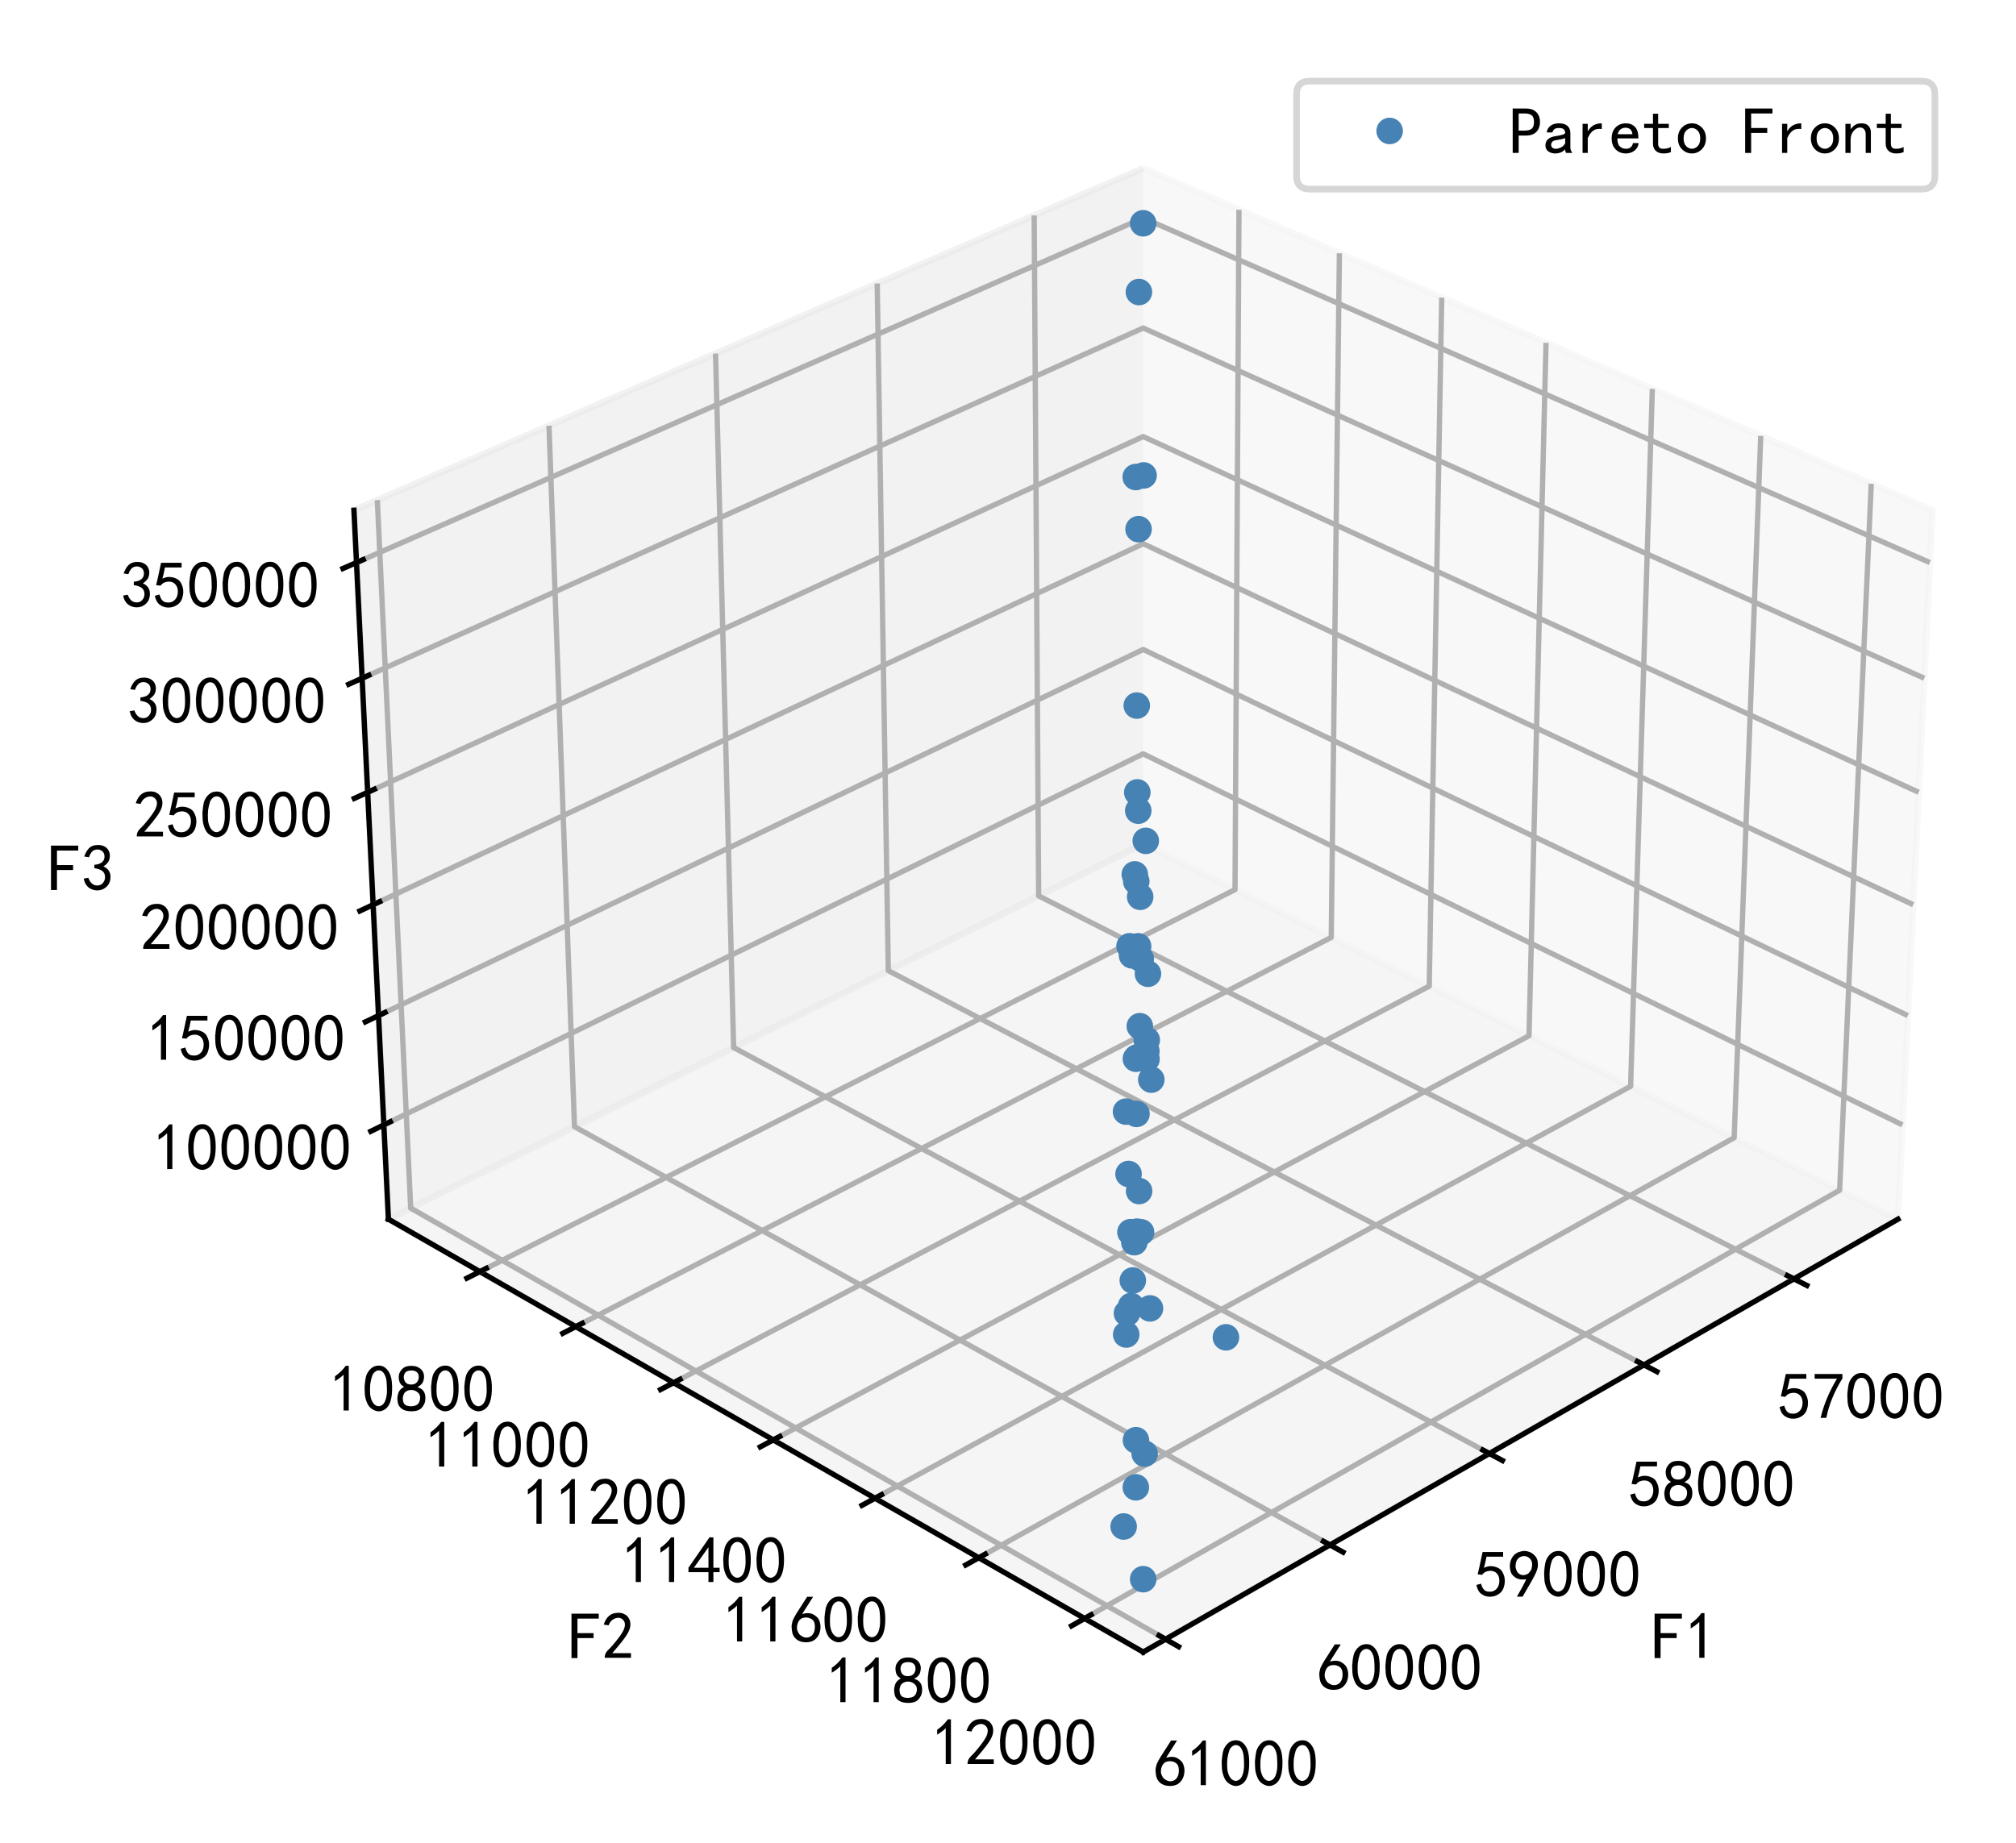 <?xml version="1.0" encoding="utf-8" standalone="no"?>
<!DOCTYPE svg PUBLIC "-//W3C//DTD SVG 1.1//EN"
  "http://www.w3.org/Graphics/SVG/1.1/DTD/svg11.dtd">
<!-- Created with matplotlib (https://matplotlib.org/) -->
<svg height="277.222pt" version="1.1" viewBox="0 0 303.19 277.222" width="303.19pt" xmlns="http://www.w3.org/2000/svg" xmlns:xlink="http://www.w3.org/1999/xlink">
 <defs>
  <style type="text/css">*{stroke-linecap:butt;stroke-linejoin:round;}</style>
 </defs>
 <g id="figure_1">
  <g id="patch_1">
   <path d="M 0 277.222 
L 303.19 277.222 
L 303.19 0 
L 0 0 
z
" style="fill:#ffffff;"/>
  </g>
  <g id="patch_2">
   <path d="M 40.966 262.224 
L 295.99 262.224 
L 295.99 7.2 
L 40.966 7.2 
z
" style="fill:#ffffff;"/>
  </g>
  <g id="pane3d_1">
   <g id="patch_3">
    <path d="M 171.924 126.951 
L 285.433 183.398 
L 290.616 76.753 
L 171.924 25.308 
" style="fill:#f2f2f2;opacity:0.5;stroke:#f2f2f2;stroke-linejoin:miter;"/>
   </g>
  </g>
  <g id="pane3d_2">
   <g id="patch_4">
    <path d="M 171.924 126.951 
L 58.416 183.398 
L 53.233 76.753 
L 171.924 25.308 
" style="fill:#e6e6e6;opacity:0.5;stroke:#e6e6e6;stroke-linejoin:miter;"/>
   </g>
  </g>
  <g id="pane3d_3">
   <g id="patch_5">
    <path d="M 171.924 126.951 
L 58.416 183.398 
L 171.924 248.513 
L 285.433 183.398 
" style="fill:#ececec;opacity:0.5;stroke:#ececec;stroke-linejoin:miter;"/>
   </g>
  </g>
  <g id="axis3d_1">
   <g id="line2d_1">
    <path d="M 285.433 183.398 
L 171.924 248.513 
" style="fill:none;stroke:#000000;stroke-linecap:square;stroke-width:0.8;"/>
   </g>
   <g id="text_1">
    <!-- F1 -->
    <g transform="translate(248.37 249.614)scale(0.1 -0.1)">
     <defs>
      <path d="M 45.703 61.328 
L 13.672 61.328 
L 13.672 39.453 
L 37.891 39.453 
L 37.891 32.031 
L 13.672 32.031 
L 13.672 1.953 
L 4.688 1.953 
L 4.688 68.75 
L 45.703 68.75 
z
" id="SimHei-70"/>
      <path d="M 21.875 56.25 
Q 16.797 51.172 8.984 46.484 
L 8.984 53.906 
Q 18.75 60.547 25 69.531 
L 29.688 69.531 
L 29.688 2.344 
L 21.875 2.344 
z
" id="SimHei-49"/>
     </defs>
     <use xlink:href="#SimHei-70"/>
     <use x="50" xlink:href="#SimHei-49"/>
    </g>
   </g>
   <g id="Line3DCollection_1">
    <path d="M 269.784 192.374 
L 156.207 134.767 
L 155.532 32.413 
" style="fill:none;stroke:#b0b0b0;stroke-width:0.8;"/>
    <path d="M 247.231 205.312 
L 133.593 146.013 
L 131.924 42.646 
" style="fill:none;stroke:#b0b0b0;stroke-width:0.8;"/>
    <path d="M 223.986 218.647 
L 110.334 157.579 
L 107.611 53.184 
" style="fill:none;stroke:#b0b0b0;stroke-width:0.8;"/>
    <path d="M 200.017 232.397 
L 86.401 169.481 
L 82.563 64.041 
" style="fill:none;stroke:#b0b0b0;stroke-width:0.8;"/>
    <path d="M 175.291 246.582 
L 61.766 181.732 
L 56.746 75.231 
" style="fill:none;stroke:#b0b0b0;stroke-width:0.8;"/>
   </g>
   <g id="xtick_1">
    <g id="line2d_2">
     <path d="M 268.811 191.881 
L 271.735 193.364 
" style="fill:none;stroke:#000000;stroke-linecap:square;stroke-width:0.8;"/>
    </g>
    <g id="text_2">
     <!-- 57000 -->
     <g transform="translate(267.477 213.52)scale(0.1 -0.1)">
      <defs>
       <path d="M 8.594 20.703 
Q 11.328 10.156 17.969 8.984 
Q 24.609 7.812 28.703 10.344 
Q 32.812 12.891 34.562 16.984 
Q 36.328 21.094 36.125 26.172 
Q 35.938 31.25 33.391 34.766 
Q 30.859 38.281 26.953 39.453 
Q 23.047 40.625 18.156 39.453 
Q 13.281 38.281 10.156 33.984 
L 3.516 34.766 
Q 4.297 37.109 10.938 68.359 
L 41.797 68.359 
L 41.797 61.328 
L 16.797 61.328 
Q 14.844 50.781 12.891 44.531 
Q 18.75 47.266 23.828 47.062 
Q 28.906 46.875 33.594 44.719 
Q 38.281 42.578 40.422 38.859 
Q 42.578 35.156 43.547 31.438 
Q 44.531 27.734 44.328 23.438 
Q 44.141 19.141 42.578 14.641 
Q 41.016 10.156 37.891 7.219 
Q 34.766 4.297 30.266 2.531 
Q 25.781 0.781 19.922 1.172 
Q 14.062 1.562 8.781 5.469 
Q 3.516 9.375 1.562 18.75 
z
" id="SimHei-53"/>
       <path d="M 13.281 2.344 
Q 20.312 32.031 37.891 61.328 
L 4.297 61.328 
L 4.297 68.359 
L 46.094 68.359 
L 46.094 61.719 
Q 27.734 32.031 21.875 2.344 
L 13.281 2.344 
z
" id="SimHei-55"/>
       <path d="M 3.125 29.297 
Q 3.906 50 6.438 56.047 
Q 8.984 62.109 13.672 66.016 
Q 18.359 69.922 25.188 69.922 
Q 32.031 69.922 37.109 64.25 
Q 42.188 58.594 43.75 50 
Q 45.312 41.406 44.719 30.266 
Q 44.141 19.141 40.812 12.109 
Q 37.5 5.078 30.859 2.344 
Q 24.219 -0.391 17.578 2.922 
Q 10.938 6.25 8.203 11.719 
Q 5.469 17.188 4.297 23.234 
Q 3.125 29.297 3.906 50 
z
M 12.891 52.734 
Q 10.547 31.25 12.5 22.844 
Q 14.453 14.453 18.938 10.938 
Q 23.438 7.422 28.125 9.562 
Q 32.812 11.719 34.953 18.156 
Q 37.109 24.609 37.109 32.219 
Q 37.109 39.844 36.516 46.094 
Q 35.938 52.344 33 57.422 
Q 30.078 62.5 25.188 62.688 
Q 20.312 62.891 16.594 57.812 
Q 12.891 52.734 10.547 31.25 
z
" id="SimHei-48"/>
      </defs>
      <use xlink:href="#SimHei-53"/>
      <use x="50" xlink:href="#SimHei-55"/>
      <use x="100" xlink:href="#SimHei-48"/>
      <use x="150" xlink:href="#SimHei-48"/>
      <use x="200" xlink:href="#SimHei-48"/>
     </g>
    </g>
   </g>
   <g id="xtick_2">
    <g id="line2d_3">
     <path d="M 246.256 204.804 
L 249.184 206.332 
" style="fill:none;stroke:#000000;stroke-linecap:square;stroke-width:0.8;"/>
    </g>
    <g id="text_3">
     <!-- 58000 -->
     <g transform="translate(245.023 226.706)scale(0.1 -0.1)">
      <defs>
       <path d="M 2.734 16.797 
Q 2.734 26.172 5.078 30.656 
Q 7.422 35.156 12.891 37.891 
Q 8.203 40.625 6.641 43.938 
Q 5.078 47.266 4.875 51.562 
Q 4.688 55.859 6.047 58.984 
Q 7.422 62.109 10.156 64.844 
Q 12.891 67.578 16.203 68.547 
Q 19.531 69.531 23.438 69.531 
Q 27.344 69.531 30.469 68.75 
Q 33.594 67.969 37.109 65.422 
Q 40.625 62.891 42.188 58.203 
Q 43.75 53.516 41.984 47.266 
Q 40.234 41.016 32.812 37.5 
Q 39.453 35.547 42.188 31.438 
Q 44.922 27.344 44.922 21.484 
Q 44.922 15.625 43.156 12.109 
Q 41.406 8.594 39.25 6.25 
Q 37.109 3.906 33.391 2.531 
Q 29.688 1.172 24.016 1.172 
Q 18.359 1.172 14.25 2.531 
Q 10.156 3.906 7.422 6.641 
Q 4.688 9.375 3.703 13.078 
Q 2.734 16.797 2.734 26.172 
z
M 10.938 26.562 
Q 10.547 17.188 12.297 13.672 
Q 14.062 10.156 18.75 9.172 
Q 23.438 8.203 28.516 9.375 
Q 33.594 10.547 35.547 14.844 
Q 37.5 19.141 36.906 23.438 
Q 36.328 27.734 32.031 30.656 
Q 27.734 33.594 22.656 33.203 
Q 17.578 32.812 14.25 29.688 
Q 10.938 26.562 10.547 17.188 
z
M 12.109 56.25 
Q 12.109 48.438 14.844 44.922 
Q 17.578 41.406 23.438 41.406 
Q 29.297 41.406 32.219 44.922 
Q 35.156 48.438 34.953 53.312 
Q 34.766 58.203 31.438 60.547 
Q 28.125 62.891 22.453 62.5 
Q 16.797 62.109 14.453 59.172 
Q 12.109 56.25 12.109 48.438 
z
" id="SimHei-56"/>
      </defs>
      <use xlink:href="#SimHei-53"/>
      <use x="50" xlink:href="#SimHei-56"/>
      <use x="100" xlink:href="#SimHei-48"/>
      <use x="150" xlink:href="#SimHei-48"/>
      <use x="200" xlink:href="#SimHei-48"/>
     </g>
    </g>
   </g>
   <g id="xtick_3">
    <g id="line2d_4">
     <path d="M 223.01 218.123 
L 225.942 219.698 
" style="fill:none;stroke:#000000;stroke-linecap:square;stroke-width:0.8;"/>
    </g>
    <g id="text_4">
     <!-- 59000 -->
     <g transform="translate(221.878 240.297)scale(0.1 -0.1)">
      <defs>
       <path d="M 12.5 1.172 
Q 21.094 15.625 26.562 27.344 
Q 16.797 25.781 10.344 29.875 
Q 3.906 33.984 2.531 41.016 
Q 1.172 48.047 2.734 53.703 
Q 4.297 59.375 7.609 63.078 
Q 10.938 66.797 15.625 68.359 
Q 20.312 69.922 24.016 69.922 
Q 27.734 69.922 31.641 68.359 
Q 35.547 66.797 38.672 63.672 
Q 41.797 60.547 42.969 57.219 
Q 44.141 53.906 44.141 48.625 
Q 44.141 43.359 40.234 35.156 
Q 36.328 26.953 21.094 1.172 
z
M 9.766 50 
Q 10.938 39.844 14.641 36.516 
Q 18.359 33.203 22.656 33.594 
Q 26.953 33.984 29.484 35.938 
Q 32.031 37.891 34.375 42.578 
Q 35.938 48.438 35.156 52.531 
Q 34.375 56.641 31.047 59.375 
Q 27.734 62.109 23.828 62.109 
Q 21.484 62.5 17.766 60.938 
Q 14.062 59.375 11.906 54.688 
Q 9.766 50 10.938 39.844 
z
" id="SimHei-57"/>
      </defs>
      <use xlink:href="#SimHei-53"/>
      <use x="50" xlink:href="#SimHei-57"/>
      <use x="100" xlink:href="#SimHei-48"/>
      <use x="150" xlink:href="#SimHei-48"/>
      <use x="200" xlink:href="#SimHei-48"/>
     </g>
    </g>
   </g>
   <g id="xtick_4">
    <g id="line2d_5">
     <path d="M 199.04 231.856 
L 201.975 233.481 
" style="fill:none;stroke:#000000;stroke-linecap:square;stroke-width:0.8;"/>
    </g>
    <g id="text_5">
     <!-- 60000 -->
     <g transform="translate(198.01 254.313)scale(0.1 -0.1)">
      <defs>
       <path d="M 3.516 19.531 
Q 4.297 30.859 6.047 34.766 
Q 7.812 38.672 11.328 44.531 
L 27.344 69.531 
L 36.328 69.531 
L 19.922 43.75 
Q 30.469 46.484 36.719 42.969 
Q 42.969 39.453 45.109 34.953 
Q 47.266 30.469 47.453 25.188 
Q 47.656 19.922 45.891 14.844 
Q 44.141 9.766 39.641 5.656 
Q 35.156 1.562 27.141 1.172 
Q 19.141 0.781 13.469 4.094 
Q 7.812 7.422 5.656 13.469 
Q 3.516 19.531 4.297 30.859 
z
M 12.5 16.016 
Q 19.531 8.594 25.391 8.203 
Q 31.25 7.812 35.156 12.109 
Q 39.062 16.406 39.062 24.609 
Q 39.062 32.812 34.172 35.938 
Q 29.297 39.062 23.234 38.281 
Q 17.188 37.5 14.453 32.422 
Q 11.719 27.344 12.109 21.672 
Q 12.5 16.016 19.531 8.594 
z
" id="SimHei-54"/>
      </defs>
      <use xlink:href="#SimHei-54"/>
      <use x="50" xlink:href="#SimHei-48"/>
      <use x="100" xlink:href="#SimHei-48"/>
      <use x="150" xlink:href="#SimHei-48"/>
      <use x="200" xlink:href="#SimHei-48"/>
     </g>
    </g>
   </g>
   <g id="xtick_5">
    <g id="line2d_6">
     <path d="M 174.313 246.023 
L 177.249 247.7 
" style="fill:none;stroke:#000000;stroke-linecap:square;stroke-width:0.8;"/>
    </g>
    <g id="text_6">
     <!-- 61000 -->
     <g transform="translate(173.386 268.772)scale(0.1 -0.1)">
      <use xlink:href="#SimHei-54"/>
      <use x="50" xlink:href="#SimHei-49"/>
      <use x="100" xlink:href="#SimHei-48"/>
      <use x="150" xlink:href="#SimHei-48"/>
      <use x="200" xlink:href="#SimHei-48"/>
     </g>
    </g>
   </g>
  </g>
  <g id="axis3d_2">
   <g id="line2d_7">
    <path d="M 58.416 183.398 
L 171.924 248.513 
" style="fill:none;stroke:#000000;stroke-linecap:square;stroke-width:0.8;"/>
   </g>
   <g id="text_7">
    <!-- F2 -->
    <g transform="translate(85.478 249.614)scale(0.1 -0.1)">
     <defs>
      <path d="M 4.688 3.906 
Q 5.078 9.766 10.156 14.453 
Q 15.234 19.141 23.047 29.094 
Q 30.859 39.062 33.203 44.531 
Q 35.547 50 34.953 53.906 
Q 34.375 57.812 31.25 60.344 
Q 28.125 62.891 24.016 62.5 
Q 19.922 62.109 16.203 59.375 
Q 12.5 56.641 10.547 51.172 
L 3.125 52.344 
Q 6.25 61.328 11.125 65.422 
Q 16.016 69.531 22.656 69.922 
Q 26.562 70.312 29.688 69.719 
Q 32.812 69.141 36.125 66.984 
Q 39.453 64.844 41.594 60.547 
Q 43.75 56.25 43.156 50.188 
Q 42.578 44.141 37.109 35.734 
Q 31.641 27.344 16.016 9.375 
L 44.141 9.375 
L 44.141 2.344 
L 4.688 2.344 
z
" id="SimHei-50"/>
     </defs>
     <use xlink:href="#SimHei-70"/>
     <use x="50" xlink:href="#SimHei-50"/>
    </g>
   </g>
   <g id="Line3DCollection_2">
    <path d="M 186.331 31.553 
L 185.738 133.821 
L 72.168 191.287 
" style="fill:none;stroke:#b0b0b0;stroke-width:0.8;"/>
    <path d="M 201.434 38.099 
L 200.21 141.017 
L 86.593 199.562 
" style="fill:none;stroke:#b0b0b0;stroke-width:0.8;"/>
    <path d="M 216.824 44.77 
L 214.945 148.345 
L 101.3 207.999 
" style="fill:none;stroke:#b0b0b0;stroke-width:0.8;"/>
    <path d="M 232.51 51.568 
L 229.95 155.807 
L 116.297 216.602 
" style="fill:none;stroke:#b0b0b0;stroke-width:0.8;"/>
    <path d="M 248.498 58.498 
L 245.233 163.407 
L 131.593 225.376 
" style="fill:none;stroke:#b0b0b0;stroke-width:0.8;"/>
    <path d="M 264.8 65.564 
L 260.803 171.15 
L 147.196 234.327 
" style="fill:none;stroke:#b0b0b0;stroke-width:0.8;"/>
    <path d="M 281.423 72.769 
L 276.666 179.038 
L 163.116 243.46 
" style="fill:none;stroke:#b0b0b0;stroke-width:0.8;"/>
   </g>
   <g id="xtick_6">
    <g id="line2d_8">
     <path d="M 73.142 190.794 
L 70.218 192.274 
" style="fill:none;stroke:#000000;stroke-linecap:square;stroke-width:0.8;"/>
    </g>
    <g id="text_8">
     <!-- 10800 -->
     <g transform="translate(49.484 212.412)scale(0.1 -0.1)">
      <use xlink:href="#SimHei-49"/>
      <use x="50" xlink:href="#SimHei-48"/>
      <use x="100" xlink:href="#SimHei-56"/>
      <use x="150" xlink:href="#SimHei-48"/>
      <use x="200" xlink:href="#SimHei-48"/>
     </g>
    </g>
   </g>
   <g id="xtick_7">
    <g id="line2d_9">
     <path d="M 87.568 199.06 
L 84.641 200.568 
" style="fill:none;stroke:#000000;stroke-linecap:square;stroke-width:0.8;"/>
    </g>
    <g id="text_9">
     <!-- 11000 -->
     <g transform="translate(63.845 220.845)scale(0.1 -0.1)">
      <use xlink:href="#SimHei-49"/>
      <use x="50" xlink:href="#SimHei-49"/>
      <use x="100" xlink:href="#SimHei-48"/>
      <use x="150" xlink:href="#SimHei-48"/>
      <use x="200" xlink:href="#SimHei-48"/>
     </g>
    </g>
   </g>
   <g id="xtick_8">
    <g id="line2d_10">
     <path d="M 102.276 207.487 
L 99.346 209.024 
" style="fill:none;stroke:#000000;stroke-linecap:square;stroke-width:0.8;"/>
    </g>
    <g id="text_10">
     <!-- 11200 -->
     <g transform="translate(78.488 229.444)scale(0.1 -0.1)">
      <use xlink:href="#SimHei-49"/>
      <use x="50" xlink:href="#SimHei-49"/>
      <use x="100" xlink:href="#SimHei-50"/>
      <use x="150" xlink:href="#SimHei-48"/>
      <use x="200" xlink:href="#SimHei-48"/>
     </g>
    </g>
   </g>
   <g id="xtick_9">
    <g id="line2d_11">
     <path d="M 117.273 216.08 
L 114.342 217.648 
" style="fill:none;stroke:#000000;stroke-linecap:square;stroke-width:0.8;"/>
    </g>
    <g id="text_11">
     <!-- 11400 -->
     <g transform="translate(93.421 238.213)scale(0.1 -0.1)">
      <defs>
       <path d="M 31.25 17.188 
L 1.172 17.188 
L 1.172 23.828 
L 32.812 69.531 
L 38.672 69.531 
L 38.672 23.828 
L 48.047 23.828 
L 48.047 17.188 
L 38.672 17.188 
L 38.672 2.344 
L 31.25 2.344 
z
M 31.25 23.828 
L 31.25 54.688 
L 9.375 23.828 
z
" id="SimHei-52"/>
      </defs>
      <use xlink:href="#SimHei-49"/>
      <use x="50" xlink:href="#SimHei-49"/>
      <use x="100" xlink:href="#SimHei-52"/>
      <use x="150" xlink:href="#SimHei-48"/>
      <use x="200" xlink:href="#SimHei-48"/>
     </g>
    </g>
   </g>
   <g id="xtick_10">
    <g id="line2d_12">
     <path d="M 132.569 224.844 
L 129.636 226.443 
" style="fill:none;stroke:#000000;stroke-linecap:square;stroke-width:0.8;"/>
    </g>
    <g id="text_12">
     <!-- 11600 -->
     <g transform="translate(108.651 247.156)scale(0.1 -0.1)">
      <use xlink:href="#SimHei-49"/>
      <use x="50" xlink:href="#SimHei-49"/>
      <use x="100" xlink:href="#SimHei-54"/>
      <use x="150" xlink:href="#SimHei-48"/>
      <use x="200" xlink:href="#SimHei-48"/>
     </g>
    </g>
   </g>
   <g id="xtick_11">
    <g id="line2d_13">
     <path d="M 148.173 233.784 
L 145.238 235.416 
" style="fill:none;stroke:#000000;stroke-linecap:square;stroke-width:0.8;"/>
    </g>
    <g id="text_13">
     <!-- 11800 -->
     <g transform="translate(124.189 256.28)scale(0.1 -0.1)">
      <use xlink:href="#SimHei-49"/>
      <use x="50" xlink:href="#SimHei-49"/>
      <use x="100" xlink:href="#SimHei-56"/>
      <use x="150" xlink:href="#SimHei-48"/>
      <use x="200" xlink:href="#SimHei-48"/>
     </g>
    </g>
   </g>
   <g id="xtick_12">
    <g id="line2d_14">
     <path d="M 164.093 242.905 
L 161.158 244.571 
" style="fill:none;stroke:#000000;stroke-linecap:square;stroke-width:0.8;"/>
    </g>
    <g id="text_14">
     <!-- 12000 -->
     <g transform="translate(140.043 265.59)scale(0.1 -0.1)">
      <use xlink:href="#SimHei-49"/>
      <use x="50" xlink:href="#SimHei-50"/>
      <use x="100" xlink:href="#SimHei-48"/>
      <use x="150" xlink:href="#SimHei-48"/>
      <use x="200" xlink:href="#SimHei-48"/>
     </g>
    </g>
   </g>
  </g>
  <g id="axis3d_3">
   <g id="line2d_15">
    <path d="M 58.416 183.398 
L 53.233 76.753 
" style="fill:none;stroke:#000000;stroke-linecap:square;stroke-width:0.8;"/>
   </g>
   <g id="text_15">
    <!-- F3 -->
    <g transform="translate(7.2 134.078)scale(0.1 -0.1)">
     <defs>
      <path d="M 3.906 19.141 
L 10.938 20.312 
Q 12.5 15.234 16.016 11.906 
Q 19.531 8.594 24.797 8.781 
Q 30.078 8.984 33.203 13.078 
Q 36.328 17.188 35.938 22.453 
Q 35.547 27.734 31.828 30.656 
Q 28.125 33.594 19.922 34.766 
L 19.922 39.844 
Q 28.125 40.625 31.828 44.141 
Q 35.547 47.656 35.156 53.312 
Q 34.766 58.984 30.078 61.516 
Q 25.391 64.062 20.109 62.109 
Q 14.844 60.156 11.719 51.172 
L 4.688 52.344 
Q 7.031 59.375 11.125 64.062 
Q 15.234 68.75 22.266 69.531 
Q 29.297 70.312 34.562 67.766 
Q 39.844 65.234 41.984 59.953 
Q 44.141 54.688 42.578 48.438 
Q 41.016 42.188 33.594 37.5 
Q 39.062 35.156 41.984 30.469 
Q 44.922 25.781 43.938 18.156 
Q 42.969 10.547 37.109 5.859 
Q 31.25 1.172 23.828 1.359 
Q 16.406 1.562 10.938 6.047 
Q 5.469 10.547 3.906 19.141 
z
" id="SimHei-51"/>
     </defs>
     <use xlink:href="#SimHei-70"/>
     <use x="50" xlink:href="#SimHei-51"/>
    </g>
   </g>
   <g id="Line3DCollection_3">
    <path d="M 57.727 169.217 
L 171.924 113.4 
L 286.122 169.217 
" style="fill:none;stroke:#b0b0b0;stroke-width:0.8;"/>
    <path d="M 56.928 152.772 
L 171.924 97.699 
L 286.921 152.772 
" style="fill:none;stroke:#b0b0b0;stroke-width:0.8;"/>
    <path d="M 56.117 136.095 
L 171.924 81.791 
L 287.731 136.095 
" style="fill:none;stroke:#b0b0b0;stroke-width:0.8;"/>
    <path d="M 55.295 119.181 
L 171.924 65.673 
L 288.553 119.181 
" style="fill:none;stroke:#b0b0b0;stroke-width:0.8;"/>
    <path d="M 54.461 102.026 
L 171.924 49.34 
L 289.387 102.026 
" style="fill:none;stroke:#b0b0b0;stroke-width:0.8;"/>
    <path d="M 53.615 84.623 
L 171.924 32.788 
L 290.233 84.623 
" style="fill:none;stroke:#b0b0b0;stroke-width:0.8;"/>
   </g>
   <g id="xtick_13">
    <g id="line2d_16">
     <path d="M 58.705 168.739 
L 55.766 170.176 
" style="fill:none;stroke:#000000;stroke-linecap:square;stroke-width:0.8;"/>
    </g>
    <g id="text_16">
     <!-- 100000 -->
     <g transform="translate(22.952 176.092)scale(0.1 -0.1)">
      <use xlink:href="#SimHei-49"/>
      <use x="50" xlink:href="#SimHei-48"/>
      <use x="100" xlink:href="#SimHei-48"/>
      <use x="150" xlink:href="#SimHei-48"/>
      <use x="200" xlink:href="#SimHei-48"/>
      <use x="250" xlink:href="#SimHei-48"/>
     </g>
    </g>
   </g>
   <g id="xtick_14">
    <g id="line2d_17">
     <path d="M 57.913 152.3 
L 54.952 153.718 
" style="fill:none;stroke:#000000;stroke-linecap:square;stroke-width:0.8;"/>
    </g>
    <g id="text_17">
     <!-- 150000 -->
     <g transform="translate(22.015 159.647)scale(0.1 -0.1)">
      <use xlink:href="#SimHei-49"/>
      <use x="50" xlink:href="#SimHei-53"/>
      <use x="100" xlink:href="#SimHei-48"/>
      <use x="150" xlink:href="#SimHei-48"/>
      <use x="200" xlink:href="#SimHei-48"/>
      <use x="250" xlink:href="#SimHei-48"/>
     </g>
    </g>
   </g>
   <g id="xtick_15">
    <g id="line2d_18">
     <path d="M 57.11 135.629 
L 54.127 137.028 
" style="fill:none;stroke:#000000;stroke-linecap:square;stroke-width:0.8;"/>
    </g>
    <g id="text_18">
     <!-- 200000 -->
     <g transform="translate(21.064 142.97)scale(0.1 -0.1)">
      <use xlink:href="#SimHei-50"/>
      <use x="50" xlink:href="#SimHei-48"/>
      <use x="100" xlink:href="#SimHei-48"/>
      <use x="150" xlink:href="#SimHei-48"/>
      <use x="200" xlink:href="#SimHei-48"/>
      <use x="250" xlink:href="#SimHei-48"/>
     </g>
    </g>
   </g>
   <g id="xtick_16">
    <g id="line2d_19">
     <path d="M 56.296 118.722 
L 53.29 120.101 
" style="fill:none;stroke:#000000;stroke-linecap:square;stroke-width:0.8;"/>
    </g>
    <g id="text_19">
     <!-- 250000 -->
     <g transform="translate(20.099 126.056)scale(0.1 -0.1)">
      <use xlink:href="#SimHei-50"/>
      <use x="50" xlink:href="#SimHei-53"/>
      <use x="100" xlink:href="#SimHei-48"/>
      <use x="150" xlink:href="#SimHei-48"/>
      <use x="200" xlink:href="#SimHei-48"/>
      <use x="250" xlink:href="#SimHei-48"/>
     </g>
    </g>
   </g>
   <g id="xtick_17">
    <g id="line2d_20">
     <path d="M 55.47 101.573 
L 52.441 102.932 
" style="fill:none;stroke:#000000;stroke-linecap:square;stroke-width:0.8;"/>
    </g>
    <g id="text_20">
     <!-- 300000 -->
     <g transform="translate(19.121 108.901)scale(0.1 -0.1)">
      <use xlink:href="#SimHei-51"/>
      <use x="50" xlink:href="#SimHei-48"/>
      <use x="100" xlink:href="#SimHei-48"/>
      <use x="150" xlink:href="#SimHei-48"/>
      <use x="200" xlink:href="#SimHei-48"/>
      <use x="250" xlink:href="#SimHei-48"/>
     </g>
    </g>
   </g>
   <g id="xtick_18">
    <g id="line2d_21">
     <path d="M 54.632 84.178 
L 51.579 85.515 
" style="fill:none;stroke:#000000;stroke-linecap:square;stroke-width:0.8;"/>
    </g>
    <g id="text_21">
     <!-- 350000 -->
     <g transform="translate(18.129 91.498)scale(0.1 -0.1)">
      <use xlink:href="#SimHei-51"/>
      <use x="50" xlink:href="#SimHei-53"/>
      <use x="100" xlink:href="#SimHei-48"/>
      <use x="150" xlink:href="#SimHei-48"/>
      <use x="200" xlink:href="#SimHei-48"/>
      <use x="250" xlink:href="#SimHei-48"/>
     </g>
    </g>
   </g>
  </g>
  <g id="axes_1">
   <g id="line2d_22">
    <defs>
     <path d="M 0 1.5 
C 0.398 1.5 0.779 1.342 1.061 1.061 
C 1.342 0.779 1.5 0.398 1.5 0 
C 1.5 -0.398 1.342 -0.779 1.061 -1.061 
C 0.779 -1.342 0.398 -1.5 0 -1.5 
C -0.398 -1.5 -0.779 -1.342 -1.061 -1.061 
C -1.342 -0.779 -1.5 -0.398 -1.5 0 
C -1.5 0.398 -1.342 0.779 -1.061 1.061 
C -0.779 1.342 -0.398 1.5 0 1.5 
z
" id="mbe1f24b633" style="stroke:#4682b4;"/>
    </defs>
    <g clip-path="url(#pe416ef46e5)">
     <use style="fill:#4682b4;stroke:#4682b4;" x="171.283" xlink:href="#mbe1f24b633" y="43.931"/>
     <use style="fill:#4682b4;stroke:#4682b4;" x="169.726" xlink:href="#mbe1f24b633" y="176.598"/>
     <use style="fill:#4682b4;stroke:#4682b4;" x="171.005" xlink:href="#mbe1f24b633" y="185.272"/>
     <use style="fill:#4682b4;stroke:#4682b4;" x="170.593" xlink:href="#mbe1f24b633" y="186.861"/>
     <use style="fill:#4682b4;stroke:#4682b4;" x="170.83" xlink:href="#mbe1f24b633" y="159.267"/>
     <use style="fill:#4682b4;stroke:#4682b4;" x="171.924" xlink:href="#mbe1f24b633" y="237.551"/>
     <use style="fill:#4682b4;stroke:#4682b4;" x="170.112" xlink:href="#mbe1f24b633" y="196.455"/>
     <use style="fill:#4682b4;stroke:#4682b4;" x="170.981" xlink:href="#mbe1f24b633" y="159.076"/>
     <use style="fill:#4682b4;stroke:#4682b4;" x="184.371" xlink:href="#mbe1f24b633" y="201.169"/>
     <use style="fill:#4682b4;stroke:#4682b4;" x="170.917" xlink:href="#mbe1f24b633" y="167.559"/>
     <use style="fill:#4682b4;stroke:#4682b4;" x="169.344" xlink:href="#mbe1f24b633" y="167.219"/>
     <use style="fill:#4682b4;stroke:#4682b4;" x="171.042" xlink:href="#mbe1f24b633" y="119.199"/>
     <use style="fill:#4682b4;stroke:#4682b4;" x="172.148" xlink:href="#mbe1f24b633" y="218.669"/>
     <use style="fill:#4682b4;stroke:#4682b4;" x="169.372" xlink:href="#mbe1f24b633" y="200.745"/>
     <use style="fill:#4682b4;stroke:#4682b4;" x="172.458" xlink:href="#mbe1f24b633" y="156.444"/>
     <use style="fill:#4682b4;stroke:#4682b4;" x="170.01" xlink:href="#mbe1f24b633" y="185.355"/>
     <use style="fill:#4682b4;stroke:#4682b4;" x="173.146" xlink:href="#mbe1f24b633" y="162.403"/>
     <use style="fill:#4682b4;stroke:#4682b4;" x="170.365" xlink:href="#mbe1f24b633" y="192.62"/>
     <use style="fill:#4682b4;stroke:#4682b4;" x="168.989" xlink:href="#mbe1f24b633" y="229.626"/>
     <use style="fill:#4682b4;stroke:#4682b4;" x="171.231" xlink:href="#mbe1f24b633" y="79.601"/>
     <use style="fill:#4682b4;stroke:#4682b4;" x="170.819" xlink:href="#mbe1f24b633" y="223.736"/>
     <use style="fill:#4682b4;stroke:#4682b4;" x="171.61" xlink:href="#mbe1f24b633" y="185.37"/>
     <use style="fill:#4682b4;stroke:#4682b4;" x="171.474" xlink:href="#mbe1f24b633" y="134.906"/>
     <use style="fill:#4682b4;stroke:#4682b4;" x="171.987" xlink:href="#mbe1f24b633" y="71.519"/>
     <use style="fill:#4682b4;stroke:#4682b4;" x="171.16" xlink:href="#mbe1f24b633" y="142.349"/>
     <use style="fill:#4682b4;stroke:#4682b4;" x="171.311" xlink:href="#mbe1f24b633" y="179.167"/>
     <use style="fill:#4682b4;stroke:#4682b4;" x="172.405" xlink:href="#mbe1f24b633" y="158.121"/>
     <use style="fill:#4682b4;stroke:#4682b4;" x="169.486" xlink:href="#mbe1f24b633" y="197.537"/>
     <use style="fill:#4682b4;stroke:#4682b4;" x="169.874" xlink:href="#mbe1f24b633" y="142.343"/>
     <use style="fill:#4682b4;stroke:#4682b4;" x="171.419" xlink:href="#mbe1f24b633" y="154.366"/>
     <use style="fill:#4682b4;stroke:#4682b4;" x="171.924" xlink:href="#mbe1f24b633" y="33.587"/>
     <use style="fill:#4682b4;stroke:#4682b4;" x="170.839" xlink:href="#mbe1f24b633" y="216.648"/>
     <use style="fill:#4682b4;stroke:#4682b4;" x="172.423" xlink:href="#mbe1f24b633" y="159.326"/>
     <use style="fill:#4682b4;stroke:#4682b4;" x="170.247" xlink:href="#mbe1f24b633" y="143.712"/>
     <use style="fill:#4682b4;stroke:#4682b4;" x="170.885" xlink:href="#mbe1f24b633" y="132.585"/>
     <use style="fill:#4682b4;stroke:#4682b4;" x="172.315" xlink:href="#mbe1f24b633" y="126.487"/>
     <use style="fill:#4682b4;stroke:#4682b4;" x="170.666" xlink:href="#mbe1f24b633" y="131.532"/>
     <use style="fill:#4682b4;stroke:#4682b4;" x="172.949" xlink:href="#mbe1f24b633" y="196.818"/>
     <use style="fill:#4682b4;stroke:#4682b4;" x="170.963" xlink:href="#mbe1f24b633" y="106.137"/>
     <use style="fill:#4682b4;stroke:#4682b4;" x="171.564" xlink:href="#mbe1f24b633" y="144.22"/>
     <use style="fill:#4682b4;stroke:#4682b4;" x="172.643" xlink:href="#mbe1f24b633" y="146.48"/>
     <use style="fill:#4682b4;stroke:#4682b4;" x="170.806" xlink:href="#mbe1f24b633" y="71.759"/>
     <use style="fill:#4682b4;stroke:#4682b4;" x="171.185" xlink:href="#mbe1f24b633" y="121.951"/>
    </g>
   </g>
   <g id="legend_1">
    <g id="patch_6">
     <path d="M 196.99 28.45 
L 288.99 28.45 
Q 290.99 28.45 290.99 26.45 
L 290.99 14.2 
Q 290.99 12.2 288.99 12.2 
L 196.99 12.2 
Q 194.99 12.2 194.99 14.2 
L 194.99 26.45 
Q 194.99 28.45 196.99 28.45 
z
" style="fill:#ffffff;opacity:0.8;stroke:#cccccc;stroke-linejoin:miter;"/>
    </g>
    <g id="line2d_23"/>
    <g id="line2d_24">
     <g>
      <use style="fill:#4682b4;stroke:#4682b4;" x="208.99" xlink:href="#mbe1f24b633" y="19.7"/>
     </g>
    </g>
    <g id="text_22">
     <!-- Pareto Front -->
     <g transform="translate(226.99 23.2)scale(0.1 -0.1)">
      <defs>
       <path d="M 46.094 48.438 
Q 46.094 39.062 40.625 33.594 
Q 35.156 28.125 25.391 28.125 
L 14.062 28.125 
L 14.062 1.953 
L 5.078 1.953 
L 5.078 68.75 
L 25.391 68.75 
Q 35.156 68.75 40.625 63.281 
Q 46.094 57.812 46.094 48.438 
z
M 37.109 48.438 
Q 37.109 55.859 33.594 58.594 
Q 30.078 61.328 23.047 61.328 
L 14.062 61.328 
L 14.062 35.547 
L 23.047 35.547 
Q 30.078 35.547 33.594 38.281 
Q 37.109 41.016 37.109 48.438 
z
" id="SimHei-80"/>
       <path d="M 44.922 1.953 
L 35.547 1.953 
Q 34.766 2.734 34.375 4.094 
Q 33.984 5.469 33.984 7.422 
Q 31.25 4.297 27.344 2.734 
Q 23.438 1.172 19.141 1.172 
Q 12.891 1.172 8.594 4.297 
Q 4.297 7.422 4.297 13.281 
Q 4.297 19.141 8.203 22.656 
Q 12.109 26.172 20.312 27.344 
Q 25.781 28.125 29.875 29.297 
Q 33.984 30.469 33.984 32.422 
Q 33.984 34.766 32.219 37.109 
Q 30.469 39.453 24.609 39.453 
Q 19.922 39.453 17.766 37.688 
Q 15.625 35.938 14.844 32.812 
L 6.25 32.812 
Q 7.031 39.062 11.906 42.766 
Q 16.797 46.484 24.609 46.484 
Q 33.203 46.484 37.5 42.578 
Q 41.797 38.672 41.797 31.641 
L 41.797 10.156 
Q 41.797 7.812 42.578 5.859 
Q 43.359 3.906 44.922 1.953 
z
M 33.984 16.406 
L 33.984 24.219 
Q 31.641 23.438 29.484 22.844 
Q 27.344 22.266 22.266 21.484 
Q 16.406 20.703 14.641 18.75 
Q 12.891 16.797 12.891 14.062 
Q 12.891 11.719 14.641 9.953 
Q 16.406 8.203 19.922 8.203 
Q 23.438 8.203 27.531 10.156 
Q 31.641 12.109 33.984 16.406 
z
" id="SimHei-97"/>
       <path d="M 39.062 37.891 
Q 31.641 39.062 26.562 35.734 
Q 21.484 32.422 17.969 24.219 
L 17.969 1.953 
L 10.156 1.953 
L 10.156 45.703 
L 17.969 45.703 
L 17.969 34.375 
Q 21.484 40.625 26.75 43.547 
Q 32.031 46.484 39.062 46.484 
z
" id="SimHei-114"/>
       <path d="M 44.531 16.797 
Q 43.75 9.766 38.281 5.469 
Q 32.812 1.172 25.391 1.172 
Q 16.016 1.172 9.953 7.219 
Q 3.906 13.281 3.906 23.828 
Q 3.906 34.375 9.953 40.422 
Q 16.016 46.484 25.391 46.484 
Q 33.594 46.484 38.859 41.203 
Q 44.141 35.938 44.141 23.828 
L 12.5 23.828 
Q 12.5 15.234 16.203 11.719 
Q 19.922 8.203 25.391 8.203 
Q 29.688 8.203 32.422 10.344 
Q 35.156 12.5 35.938 16.797 
z
M 35.156 30.078 
Q 34.375 35.547 31.641 37.688 
Q 28.906 39.844 24.609 39.844 
Q 20.703 39.844 17.578 37.688 
Q 14.453 35.547 12.891 30.078 
z
" id="SimHei-101"/>
       <path d="M 42.969 3.125 
Q 41.016 2.344 38.469 1.75 
Q 35.938 1.172 31.641 1.172 
Q 24.609 1.172 20.312 5.078 
Q 16.016 8.984 16.016 16.016 
L 16.016 39.453 
L 2.734 39.453 
L 2.734 45.703 
L 16.016 45.703 
L 16.016 60.938 
L 23.828 60.938 
L 23.828 45.703 
L 39.844 45.703 
L 39.844 39.453 
L 23.828 39.453 
L 23.828 15.625 
Q 23.828 12.5 25.391 10.344 
Q 26.953 8.203 31.25 8.203 
Q 35.547 8.203 38.281 8.984 
Q 41.016 9.766 42.969 10.938 
z
" id="SimHei-116"/>
       <path d="M 45.703 23.828 
Q 45.703 13.672 39.453 7.422 
Q 33.203 1.172 24.609 1.172 
Q 16.016 1.172 9.766 7.422 
Q 3.516 13.672 3.516 23.828 
Q 3.516 33.984 9.766 40.234 
Q 16.016 46.484 24.609 46.484 
Q 33.203 46.484 39.453 40.234 
Q 45.703 33.984 45.703 23.828 
z
M 37.109 23.828 
Q 37.109 31.641 33.203 35.547 
Q 29.297 39.453 24.609 39.453 
Q 19.922 39.453 16.016 35.547 
Q 12.109 31.641 12.109 23.828 
Q 12.109 16.016 16.016 12.109 
Q 19.922 8.203 24.609 8.203 
Q 29.297 8.203 33.203 12.109 
Q 37.109 16.016 37.109 23.828 
z
" id="SimHei-111"/>
       <path id="SimHei-32"/>
       <path d="M 43.75 1.953 
L 35.938 1.953 
L 35.938 30.078 
Q 35.938 34.766 33.594 37.5 
Q 31.25 40.234 27.344 40.234 
Q 22.266 40.234 17.766 34.953 
Q 13.281 29.688 13.281 21.875 
L 13.281 1.953 
L 5.469 1.953 
L 5.469 45.703 
L 13.281 45.703 
L 13.281 37.5 
Q 16.406 41.797 20.109 44.141 
Q 23.828 46.484 29.688 46.484 
Q 36.719 46.484 40.234 42.578 
Q 43.75 38.672 43.75 32.812 
z
" id="SimHei-110"/>
      </defs>
      <use xlink:href="#SimHei-80"/>
      <use x="50" xlink:href="#SimHei-97"/>
      <use x="100" xlink:href="#SimHei-114"/>
      <use x="150" xlink:href="#SimHei-101"/>
      <use x="200" xlink:href="#SimHei-116"/>
      <use x="250" xlink:href="#SimHei-111"/>
      <use x="300" xlink:href="#SimHei-32"/>
      <use x="350" xlink:href="#SimHei-70"/>
      <use x="400" xlink:href="#SimHei-114"/>
      <use x="450" xlink:href="#SimHei-111"/>
      <use x="500" xlink:href="#SimHei-110"/>
      <use x="550" xlink:href="#SimHei-116"/>
     </g>
    </g>
   </g>
  </g>
 </g>
 <defs>
  <clipPath id="pe416ef46e5">
   <rect height="255.024" width="255.024" x="40.966" y="7.2"/>
  </clipPath>
 </defs>
</svg>
